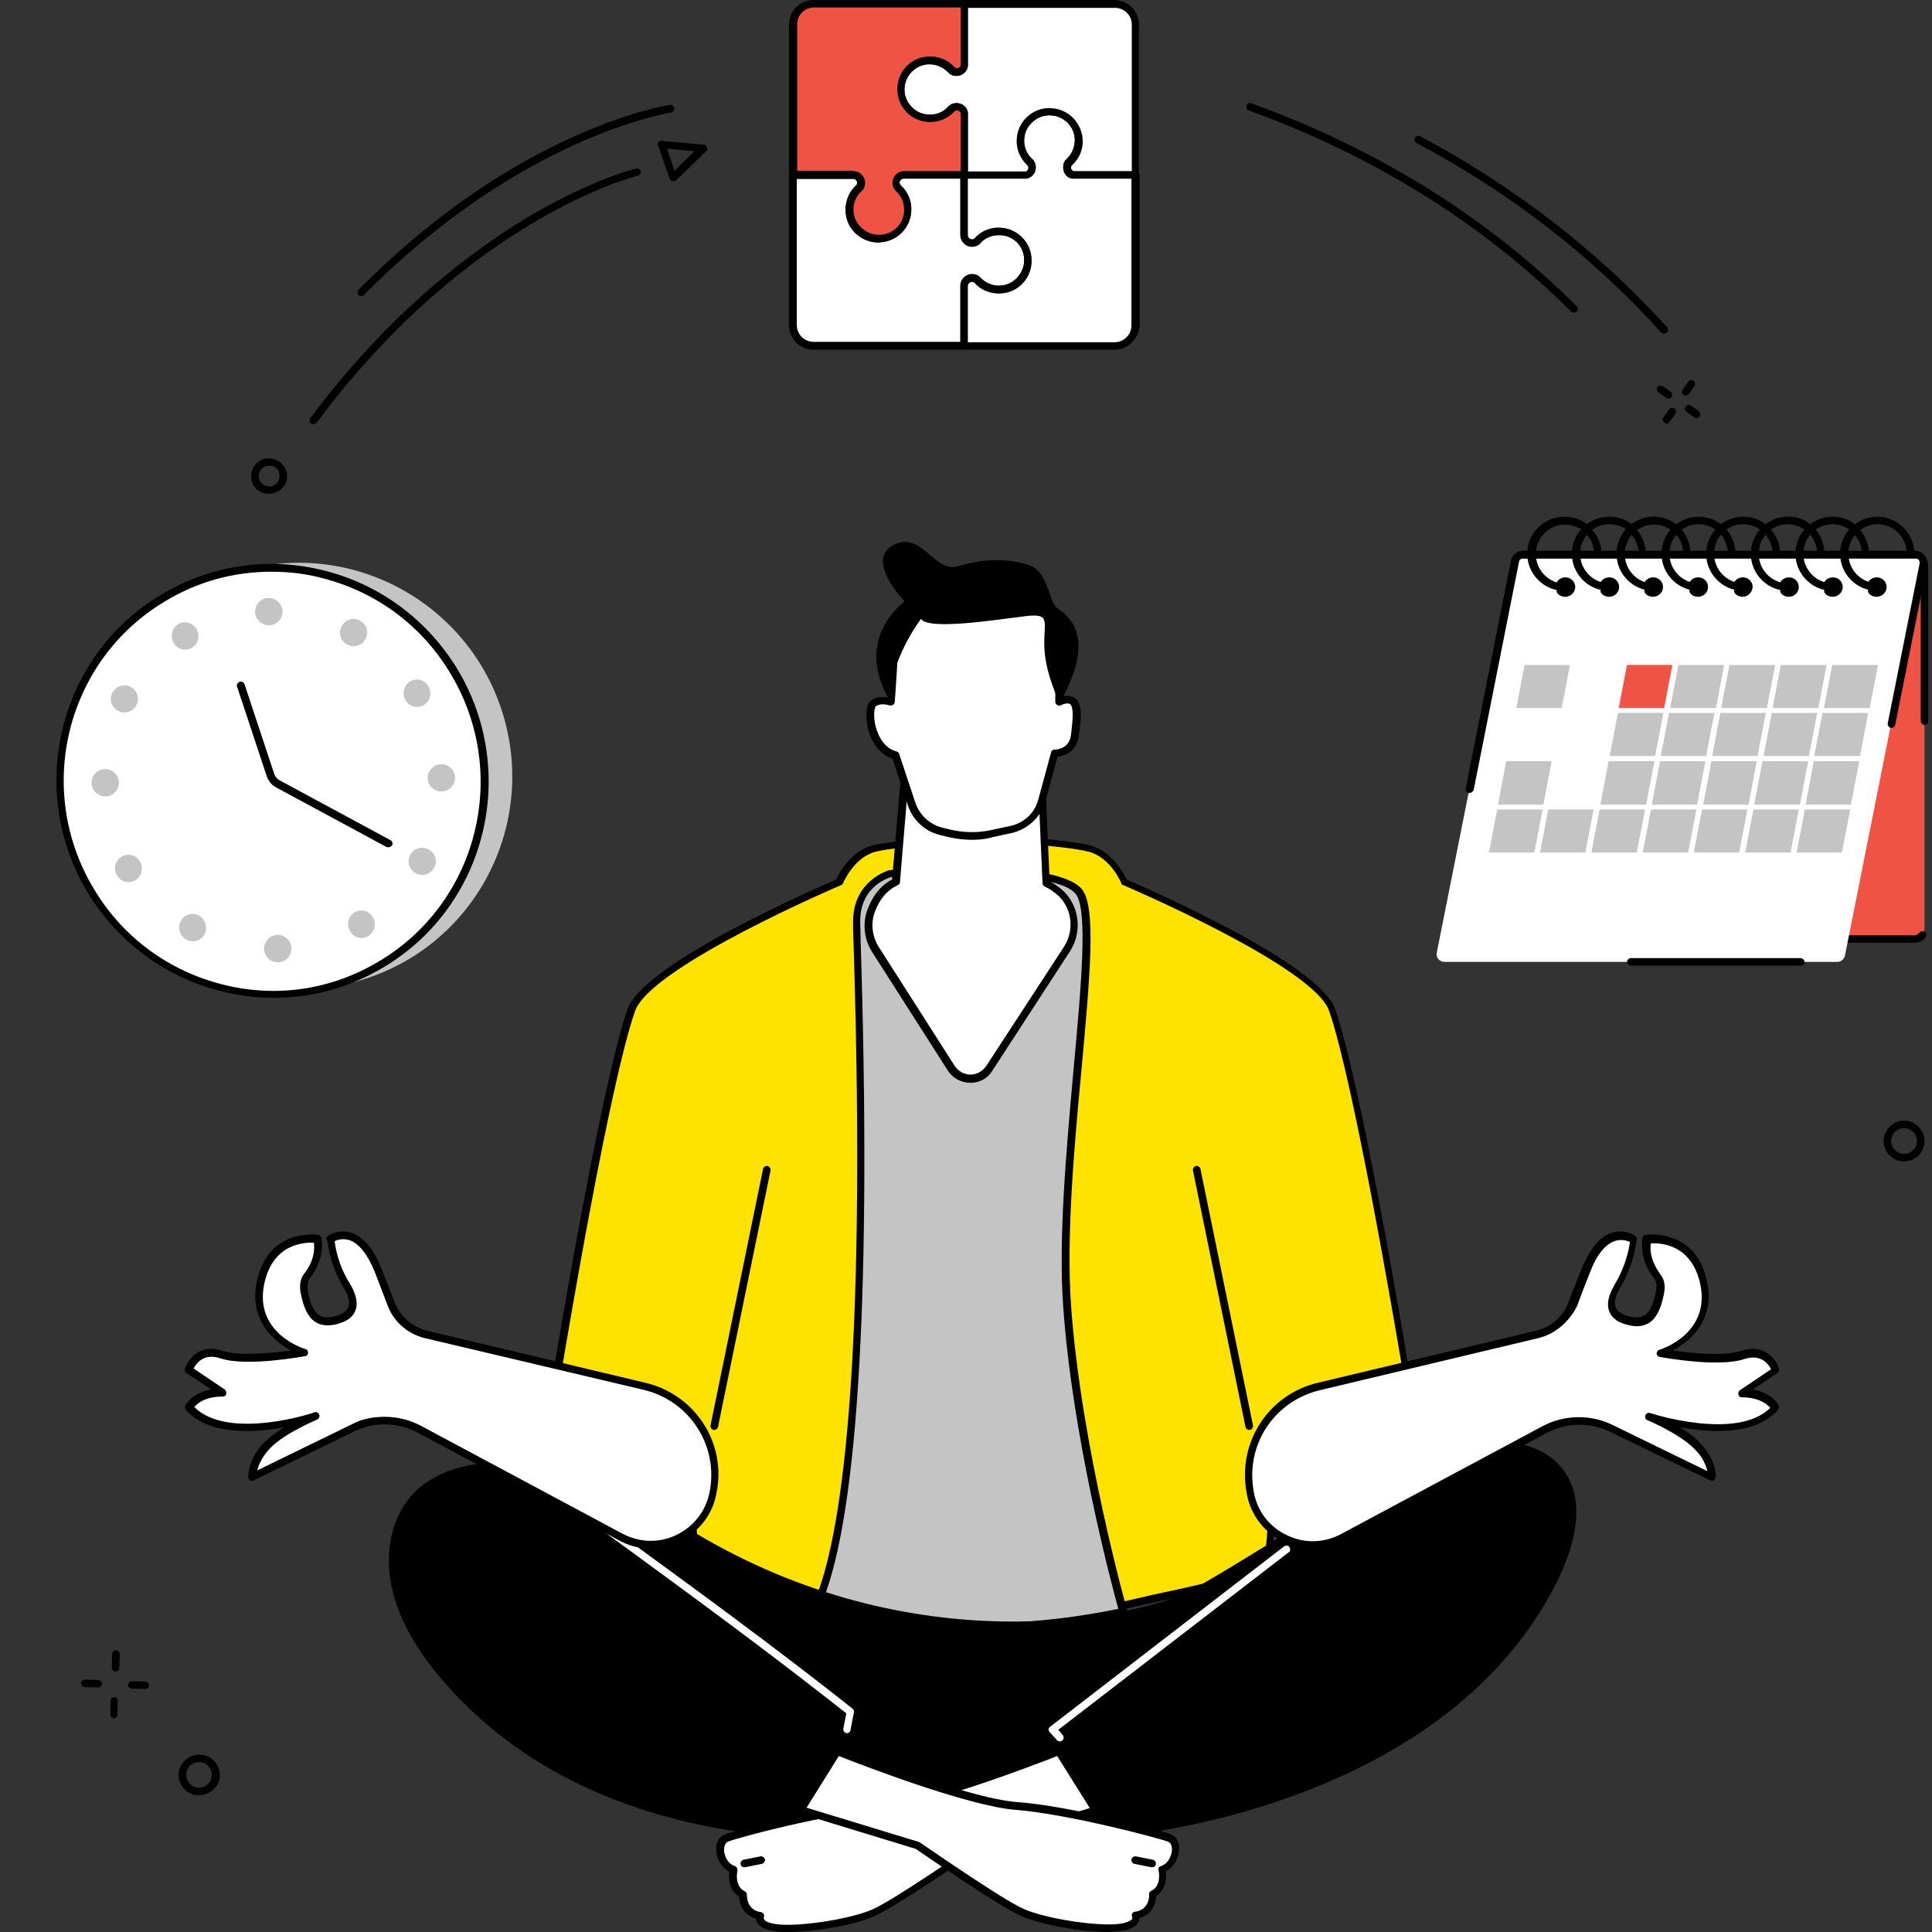 <svg width="125" height="125" viewBox="0 0 125 125" fill="none" xmlns="http://www.w3.org/2000/svg">
<rect x="0" y="0" width="125" height="125" fill="#333333" stroke="none"/>
<g clip-path="url(#clip0)">
<path d="M22.985 63.517C30.316 61.555 34.636 53.997 32.67 46.657C30.704 39.317 23.155 34.932 15.85 36.87C8.544 38.808 4.199 46.39 6.165 53.73C8.131 61.071 15.655 65.455 22.985 63.517Z" fill="#C4C4C4"/>
<path d="M22.403 63.469C29.515 60.852 33.155 52.955 30.534 45.809C27.913 38.663 20 34.98 12.888 37.572C5.777 40.189 2.136 48.086 4.757 55.232C7.379 62.403 15.267 66.085 22.403 63.469Z" fill="white"/>
<path d="M17.718 64.559C16.578 64.559 15.412 64.414 14.272 64.123C10.631 63.203 7.573 60.901 5.631 57.679C1.675 51.017 3.835 42.394 10.437 38.469C13.641 36.555 17.378 35.998 20.995 36.919C24.636 37.839 27.694 40.141 29.636 43.362C33.592 50.024 31.432 58.648 24.83 62.573C22.621 63.905 20.194 64.559 17.718 64.559ZM17.548 36.991C15.146 36.991 12.791 37.621 10.68 38.905C4.296 42.708 2.209 51.042 6.044 57.461C7.888 60.586 10.849 62.791 14.369 63.687C17.84 64.583 21.456 64.05 24.539 62.185C30.922 58.382 33.01 50.048 29.175 43.629C27.33 40.504 24.369 38.3 20.849 37.403C19.781 37.112 18.665 36.991 17.548 36.991Z" fill="black"/>
<path d="M25.122 54.821C25.097 54.821 25.049 54.797 25 54.797L17.864 50.945C17.573 50.8 17.379 50.533 17.257 50.218L15.34 44.428C15.291 44.307 15.364 44.162 15.51 44.114C15.631 44.065 15.777 44.138 15.825 44.283L17.743 50.073C17.816 50.267 17.937 50.412 18.131 50.509L25.267 54.361C25.389 54.433 25.437 54.579 25.364 54.7C25.291 54.773 25.219 54.821 25.122 54.821Z" fill="black"/>
<path d="M12.718 40.698C12.961 41.109 12.84 41.642 12.427 41.909C12.014 42.151 11.48 42.03 11.238 41.594C10.995 41.182 11.116 40.649 11.529 40.383C11.917 40.14 12.476 40.286 12.718 40.698Z" fill="#C4C4C4"/>
<path d="M8.471 44.453C8.908 44.695 9.053 45.228 8.811 45.639C8.592 46.075 8.034 46.221 7.621 45.979C7.184 45.736 7.039 45.203 7.281 44.792C7.524 44.38 8.058 44.21 8.471 44.453Z" fill="#C4C4C4"/>
<path d="M6.796 49.758C7.282 49.758 7.694 50.145 7.694 50.63C7.694 51.114 7.306 51.526 6.82 51.526C6.335 51.526 5.922 51.139 5.922 50.654C5.922 50.17 6.311 49.758 6.796 49.758Z" fill="#C4C4C4"/>
<path d="M7.864 55.426C8.277 55.184 8.811 55.305 9.054 55.741C9.296 56.153 9.175 56.686 8.762 56.952C8.35 57.195 7.816 57.074 7.573 56.637C7.306 56.226 7.452 55.669 7.864 55.426Z" fill="#C4C4C4"/>
<path d="M12.767 60.853C13.228 60.683 13.447 60.174 13.277 59.714C13.107 59.254 12.597 59.012 12.16 59.181C11.699 59.351 11.48 59.859 11.65 60.32C11.82 60.78 12.33 60.998 12.767 60.853Z" fill="#C4C4C4"/>
<path d="M17.087 61.386C17.087 60.901 17.476 60.489 17.961 60.489C18.447 60.489 18.859 60.877 18.859 61.361C18.859 61.846 18.471 62.258 17.985 62.258C17.5 62.282 17.087 61.87 17.087 61.386Z" fill="#C4C4C4"/>
<path d="M22.646 60.247C22.403 59.835 22.524 59.302 22.937 59.036C23.35 58.793 23.884 58.914 24.126 59.35C24.369 59.762 24.248 60.295 23.835 60.562C23.447 60.804 22.888 60.683 22.646 60.247Z" fill="#C4C4C4"/>
<path d="M26.893 56.492C26.456 56.25 26.311 55.717 26.553 55.305C26.772 54.869 27.33 54.724 27.743 54.966C28.18 55.208 28.325 55.741 28.083 56.153C27.84 56.589 27.306 56.734 26.893 56.492Z" fill="#C4C4C4"/>
<path d="M28.568 51.211C28.082 51.211 27.67 50.824 27.67 50.339C27.67 49.855 28.058 49.443 28.544 49.443C29.029 49.443 29.442 49.831 29.442 50.315C29.442 50.8 29.053 51.187 28.568 51.211Z" fill="#C4C4C4"/>
<path d="M27.427 45.615C27.014 45.858 26.48 45.737 26.238 45.3C25.995 44.889 26.116 44.356 26.529 44.089C26.942 43.847 27.476 43.968 27.718 44.404C27.961 44.84 27.84 45.373 27.427 45.615Z" fill="#C4C4C4"/>
<path d="M23.641 41.352C23.422 41.788 22.864 41.933 22.452 41.691C22.015 41.449 21.869 40.916 22.112 40.504C22.33 40.068 22.889 39.922 23.301 40.165C23.738 40.407 23.884 40.94 23.641 41.352Z" fill="#C4C4C4"/>
<path d="M18.277 39.559C18.277 40.044 17.888 40.455 17.403 40.455C16.918 40.455 16.505 40.068 16.505 39.583C16.505 39.099 16.893 38.687 17.379 38.687C17.864 38.687 18.277 39.075 18.277 39.559Z" fill="#C4C4C4"/>
<path d="M66.529 16.763C66.481 15.819 65.728 15.043 64.781 14.971C64.199 14.947 63.641 15.165 63.277 15.552C63.18 15.649 63.058 15.722 62.913 15.722C62.646 15.722 62.403 15.504 62.403 15.213V15.116V11.313H58.568H58.471C58.204 11.313 57.961 11.531 57.961 11.822C57.961 11.943 58.01 12.112 58.131 12.185C58.519 12.572 58.762 13.105 58.714 13.687C58.641 14.632 57.888 15.383 56.917 15.431C55.825 15.479 54.951 14.607 54.951 13.541C54.951 13.008 55.17 12.5 55.558 12.161C55.655 12.064 55.728 11.943 55.728 11.797C55.728 11.507 55.51 11.289 55.218 11.289H55.121H51.286V21.003C51.286 21.73 51.893 22.359 52.621 22.359H62.379V18.556V18.459C62.379 18.168 62.597 17.95 62.888 17.95C63.01 17.95 63.18 17.999 63.252 18.12C63.592 18.508 64.102 18.726 64.636 18.726C65.704 18.726 66.578 17.854 66.529 16.763Z" fill="white"/>
<path d="M62.379 22.626H52.646C51.748 22.626 51.044 21.899 51.044 21.027V11.313C51.044 11.192 51.165 11.071 51.286 11.071H55.121C55.146 11.071 55.146 11.071 55.146 11.071H55.218C55.631 11.071 55.971 11.41 55.971 11.822C55.971 12.04 55.898 12.234 55.752 12.355C55.413 12.67 55.218 13.082 55.218 13.542C55.218 14.002 55.388 14.414 55.728 14.729C56.068 15.044 56.481 15.213 56.942 15.189C57.791 15.165 58.447 14.511 58.495 13.663C58.519 13.178 58.325 12.67 57.961 12.355C57.816 12.209 57.743 12.016 57.743 11.822C57.743 11.41 58.083 11.071 58.495 11.071H58.568C58.592 11.071 58.592 11.071 58.592 11.071H62.427C62.549 11.071 62.67 11.192 62.67 11.313V15.092C62.67 15.116 62.67 15.116 62.67 15.116V15.213C62.67 15.359 62.791 15.48 62.937 15.48C63.01 15.48 63.058 15.456 63.107 15.407C63.544 14.922 64.175 14.68 64.806 14.729C65.898 14.801 66.748 15.674 66.796 16.764C66.82 17.345 66.626 17.902 66.214 18.338C65.801 18.774 65.267 18.992 64.66 18.992C64.078 18.992 63.495 18.75 63.107 18.314C63.058 18.266 62.986 18.241 62.937 18.241C62.791 18.241 62.67 18.363 62.67 18.508V18.605C62.67 18.629 62.67 18.629 62.67 18.629V22.408C62.621 22.529 62.524 22.626 62.379 22.626ZM51.553 11.555V21.027C51.553 21.633 52.039 22.117 52.646 22.117H62.136V18.556C62.136 18.532 62.136 18.532 62.136 18.532V18.484C62.136 18.072 62.476 17.733 62.888 17.733C63.107 17.733 63.301 17.805 63.422 17.951C63.738 18.29 64.175 18.484 64.612 18.484C65.073 18.484 65.486 18.314 65.801 17.975C66.117 17.636 66.286 17.224 66.262 16.764C66.238 15.916 65.582 15.262 64.733 15.213C64.248 15.189 63.738 15.359 63.422 15.746C63.277 15.892 63.083 15.964 62.888 15.964C62.476 15.964 62.136 15.625 62.136 15.213V15.165C62.136 15.141 62.136 15.141 62.136 15.141V11.555H58.592C58.568 11.555 58.568 11.555 58.568 11.555H58.471C58.325 11.555 58.204 11.676 58.204 11.822C58.204 11.894 58.228 11.943 58.277 11.991C58.762 12.427 59.005 13.057 58.956 13.687C58.883 14.777 58.01 15.625 56.942 15.674C56.359 15.698 55.801 15.504 55.364 15.092C54.927 14.68 54.709 14.147 54.709 13.542C54.709 12.96 54.952 12.379 55.388 11.991C55.437 11.943 55.461 11.87 55.461 11.822C55.461 11.676 55.34 11.555 55.194 11.555H55.097C55.073 11.555 55.073 11.555 55.073 11.555H51.553Z" fill="black"/>
<path d="M69.442 11.313C69.223 11.265 69.053 11.071 69.053 10.829C69.053 10.708 69.102 10.538 69.223 10.465C69.612 10.078 69.854 9.545 69.806 8.963C69.733 8.019 68.956 7.268 68.01 7.219C66.918 7.171 66.044 8.043 66.044 9.109C66.044 9.642 66.262 10.15 66.65 10.49C66.748 10.586 66.82 10.708 66.82 10.853C66.82 11.071 66.65 11.289 66.432 11.337H62.403V15.165V15.262C62.403 15.553 62.621 15.771 62.913 15.771C63.034 15.771 63.18 15.722 63.277 15.601C63.665 15.213 64.199 14.971 64.782 15.02C65.728 15.092 66.481 15.867 66.529 16.812C66.578 17.902 65.704 18.774 64.636 18.774C64.102 18.774 63.592 18.556 63.252 18.169C63.155 18.072 63.034 17.999 62.888 17.999C62.621 17.999 62.379 18.217 62.379 18.508V18.605V22.432H72.112C72.84 22.432 73.447 21.827 73.447 21.076V11.313H69.442Z" fill="white"/>
<path d="M72.112 22.626H62.379C62.257 22.626 62.136 22.505 62.136 22.384V18.556C62.136 18.532 62.136 18.532 62.136 18.532V18.484C62.136 18.072 62.476 17.733 62.888 17.733C63.107 17.733 63.301 17.805 63.422 17.951C63.738 18.29 64.175 18.484 64.612 18.484C65.073 18.484 65.486 18.314 65.801 17.975C66.117 17.636 66.287 17.224 66.262 16.764C66.238 15.916 65.583 15.262 64.733 15.213C64.248 15.189 63.738 15.359 63.422 15.746C63.277 15.892 63.083 15.964 62.888 15.964C62.476 15.964 62.136 15.625 62.136 15.213V15.165C62.136 15.141 62.136 15.141 62.136 15.141V11.313C62.136 11.192 62.257 11.071 62.379 11.071H66.384C66.481 11.047 66.553 10.95 66.553 10.829C66.553 10.756 66.529 10.707 66.481 10.659C66.044 10.247 65.801 9.69 65.801 9.109C65.801 8.527 66.019 7.97 66.456 7.558C66.893 7.146 67.451 6.928 68.034 6.977C69.126 7.025 69.976 7.873 70.073 8.963C70.121 9.593 69.879 10.223 69.393 10.659C69.345 10.707 69.32 10.78 69.32 10.829C69.32 10.95 69.393 11.022 69.49 11.071H73.495C73.617 11.071 73.738 11.192 73.738 11.313V21.027C73.689 21.899 72.986 22.626 72.112 22.626ZM62.621 22.142H72.112C72.719 22.142 73.204 21.657 73.204 21.052V11.555H69.418C69.393 11.555 69.393 11.555 69.345 11.555C69.005 11.483 68.787 11.168 68.787 10.829C68.787 10.611 68.859 10.417 69.005 10.296C69.369 9.957 69.563 9.472 69.539 8.988C69.49 8.14 68.811 7.51 67.986 7.461C67.524 7.437 67.087 7.607 66.772 7.922C66.432 8.237 66.262 8.648 66.262 9.109C66.262 9.569 66.456 10.005 66.796 10.296C66.942 10.441 67.015 10.635 67.015 10.829C67.015 11.168 66.796 11.459 66.456 11.555C66.432 11.555 66.432 11.555 66.384 11.555H62.621V15.092C62.621 15.116 62.621 15.116 62.621 15.116V15.213C62.621 15.359 62.743 15.48 62.888 15.48C62.961 15.48 63.01 15.456 63.058 15.407C63.495 14.923 64.126 14.68 64.757 14.729C65.85 14.802 66.699 15.674 66.748 16.764C66.772 17.345 66.578 17.902 66.165 18.338C65.752 18.774 65.219 18.992 64.612 18.992C64.029 18.992 63.447 18.75 63.058 18.314C63.01 18.266 62.937 18.241 62.888 18.241C62.743 18.241 62.621 18.363 62.621 18.508V18.605C62.621 18.629 62.621 18.629 62.621 18.629V22.142Z" fill="black"/>
<path d="M72.112 0.242H62.379V4.239C62.33 4.457 62.136 4.651 61.893 4.651C61.772 4.651 61.602 4.603 61.529 4.482C61.141 4.094 60.607 3.852 60.024 3.9C59.078 3.973 58.325 4.748 58.277 5.693C58.228 6.783 59.102 7.655 60.17 7.655C60.704 7.655 61.214 7.437 61.553 7.049C61.651 6.952 61.772 6.88 61.918 6.88C62.16 6.88 62.355 7.049 62.403 7.292V11.313H66.432C66.651 11.264 66.82 11.071 66.82 10.828C66.82 10.707 66.772 10.538 66.651 10.465C66.262 10.126 66.044 9.617 66.044 9.084C66.044 8.018 66.942 7.146 68.01 7.195C68.956 7.243 69.733 7.994 69.806 8.939C69.83 9.52 69.612 10.078 69.223 10.441C69.126 10.538 69.053 10.659 69.053 10.804C69.053 11.022 69.223 11.24 69.442 11.289H73.471V1.599C73.447 0.848 72.864 0.242 72.112 0.242Z" fill="white"/>
<path d="M73.447 11.555H69.417C69.393 11.555 69.393 11.555 69.344 11.555C69.005 11.483 68.786 11.168 68.786 10.829C68.786 10.611 68.859 10.417 69.005 10.296C69.369 9.956 69.563 9.472 69.539 8.987C69.49 8.14 68.811 7.51 67.985 7.461C67.524 7.437 67.087 7.607 66.772 7.922C66.432 8.236 66.262 8.648 66.262 9.109C66.262 9.569 66.456 10.005 66.796 10.296C66.942 10.441 67.014 10.635 67.014 10.829C67.014 11.168 66.796 11.458 66.456 11.555C66.432 11.555 66.432 11.555 66.383 11.555H62.354C62.233 11.555 62.111 11.434 62.111 11.313V7.34C62.087 7.219 61.99 7.146 61.869 7.146C61.796 7.146 61.748 7.171 61.699 7.219C61.286 7.655 60.728 7.897 60.145 7.897C59.563 7.897 59.005 7.679 58.592 7.243C58.179 6.807 57.985 6.25 58.01 5.669C58.058 4.578 58.908 3.706 60 3.658C60.631 3.61 61.262 3.852 61.699 4.336C61.748 4.385 61.82 4.409 61.869 4.409C61.99 4.409 62.087 4.336 62.111 4.215V0.242C62.111 0.121 62.233 0 62.354 0H72.087C72.985 0 73.689 0.727 73.689 1.599V11.313C73.689 11.458 73.592 11.555 73.447 11.555ZM69.466 11.071H73.228V1.599C73.228 0.993 72.743 0.509 72.136 0.509H62.621V4.264C62.621 4.288 62.621 4.288 62.621 4.312C62.548 4.675 62.233 4.918 61.893 4.918C61.675 4.918 61.48 4.845 61.359 4.7C61.019 4.336 60.534 4.142 60.048 4.167C59.223 4.215 58.568 4.893 58.519 5.717C58.495 6.177 58.665 6.613 58.98 6.928C59.296 7.267 59.709 7.437 60.17 7.437C60.631 7.437 61.068 7.243 61.359 6.904C61.505 6.759 61.699 6.686 61.893 6.686C62.257 6.686 62.573 6.953 62.621 7.292C62.621 7.316 62.621 7.316 62.621 7.34V11.095H66.359C66.456 11.071 66.529 10.974 66.529 10.853C66.529 10.78 66.505 10.732 66.456 10.683C66.019 10.271 65.777 9.714 65.777 9.133C65.777 8.551 65.995 7.994 66.432 7.582C66.869 7.171 67.427 6.953 68.01 7.001C69.102 7.049 69.951 7.897 70.048 8.987C70.097 9.617 69.854 10.247 69.369 10.683C69.32 10.732 69.296 10.804 69.296 10.853C69.296 10.95 69.369 11.046 69.466 11.071Z" fill="black"/>
<path d="M60 3.9C60.583 3.876 61.141 4.094 61.505 4.482C61.602 4.578 61.723 4.651 61.869 4.651C62.112 4.651 62.306 4.482 62.354 4.239V0.242H52.621C51.893 0.242 51.286 0.848 51.286 1.599V11.313H55.121H55.218C55.51 11.313 55.728 11.531 55.728 11.822C55.728 11.943 55.68 12.112 55.558 12.185C55.17 12.524 54.951 13.033 54.951 13.566C54.951 14.632 55.849 15.504 56.917 15.455C57.864 15.407 58.641 14.656 58.714 13.711C58.738 13.13 58.519 12.573 58.131 12.209C58.034 12.112 57.961 11.991 57.961 11.846C57.961 11.555 58.18 11.337 58.471 11.337H58.568H62.379V7.316C62.33 7.098 62.136 6.904 61.893 6.904C61.772 6.904 61.602 6.952 61.529 7.074C61.189 7.461 60.704 7.679 60.146 7.679C59.078 7.679 58.204 6.783 58.252 5.717C58.301 4.748 59.053 3.973 60 3.9Z" fill="#EF5344"/>
<path d="M56.845 15.698C56.286 15.698 55.777 15.48 55.364 15.116C54.927 14.704 54.709 14.171 54.709 13.566C54.709 12.985 54.952 12.403 55.388 12.015C55.437 11.967 55.461 11.894 55.461 11.846C55.461 11.701 55.34 11.579 55.194 11.579H55.097C55.073 11.579 55.073 11.579 55.073 11.579H51.286C51.165 11.579 51.044 11.458 51.044 11.337V1.599C51.044 0.703 51.772 0 52.646 0H62.379C62.5 0 62.621 0.121 62.621 0.242V4.239C62.621 4.264 62.621 4.264 62.621 4.288C62.549 4.651 62.233 4.893 61.893 4.893C61.675 4.893 61.481 4.821 61.359 4.675C61.019 4.312 60.534 4.118 60.049 4.142C59.223 4.191 58.568 4.869 58.519 5.693C58.495 6.153 58.665 6.589 58.981 6.904C59.296 7.243 59.709 7.413 60.17 7.413C60.631 7.413 61.068 7.219 61.359 6.88C61.505 6.734 61.699 6.662 61.893 6.662C62.257 6.662 62.573 6.928 62.621 7.267C62.621 7.292 62.621 7.292 62.621 7.316V11.313C62.621 11.434 62.5 11.555 62.379 11.555H58.592C58.568 11.555 58.568 11.555 58.568 11.555H58.471C58.325 11.555 58.204 11.676 58.204 11.822C58.204 11.894 58.228 11.943 58.277 11.991C58.762 12.427 59.005 13.057 58.956 13.687C58.883 14.777 58.01 15.625 56.942 15.673C56.893 15.698 56.869 15.698 56.845 15.698ZM55.146 11.071H55.218C55.631 11.071 55.971 11.41 55.971 11.822C55.971 12.04 55.898 12.233 55.752 12.355C55.413 12.67 55.218 13.081 55.218 13.542C55.218 14.002 55.388 14.414 55.728 14.729C56.068 15.044 56.481 15.213 56.942 15.189C57.767 15.165 58.447 14.511 58.495 13.663C58.519 13.178 58.325 12.67 57.961 12.355C57.816 12.209 57.743 12.015 57.743 11.822C57.743 11.41 58.083 11.071 58.495 11.071H58.568C58.592 11.071 58.592 11.071 58.592 11.071H62.16V7.34C62.136 7.219 62.039 7.146 61.917 7.146C61.845 7.146 61.796 7.171 61.748 7.219C61.335 7.655 60.777 7.897 60.194 7.897C59.612 7.897 59.053 7.679 58.641 7.243C58.228 6.807 58.034 6.25 58.058 5.669C58.107 4.578 58.956 3.706 60.049 3.658C60.68 3.61 61.311 3.852 61.748 4.336C61.796 4.385 61.869 4.409 61.917 4.409C62.039 4.409 62.136 4.336 62.16 4.215V0.484H52.67C52.063 0.484 51.578 0.969 51.578 1.575V11.046H55.146C55.121 11.071 55.146 11.071 55.146 11.071Z" fill="black"/>
<path d="M90.947 88.566C90.947 88.566 87.961 70.422 86.189 65.359C85.145 62.331 72.718 57.074 72.718 57.074C72.718 57.074 72.014 55.33 70.461 54.918C68.932 54.506 63.883 54.215 63.883 54.215C63.883 54.215 58.01 54.506 56.505 54.918C54.976 55.33 54.248 57.074 54.248 57.074C54.248 57.074 41.845 62.331 40.777 65.359C39.053 70.397 36.068 88.566 36.068 88.566L44.976 93.508C44.976 93.508 44.248 100.824 45.461 101.575C46.432 102.18 48.422 102.616 52.913 103.634C52.961 103.658 72.573 103.925 72.621 103.852C74.345 103.416 80.412 102.253 81.553 101.551C82.743 100.8 82.039 93.484 82.039 93.484L90.947 88.566Z" fill="#FFE300"/>
<path d="M71.966 104.142C70.922 104.142 68.519 104.118 62.767 104.046C58.277 103.997 52.937 103.924 52.864 103.9L51.748 103.634C47.961 102.762 46.238 102.374 45.34 101.793C44.126 101.017 44.587 95.204 44.733 93.653L35.971 88.784C35.874 88.735 35.825 88.638 35.849 88.517C35.874 88.348 38.859 70.276 40.607 65.286C41.65 62.306 52.888 57.437 54.102 56.904C54.272 56.517 55.048 55.063 56.456 54.7C58.01 54.288 63.641 53.997 63.883 53.997C63.908 53.997 63.908 53.997 63.908 53.997C64.126 54.021 69.005 54.288 70.534 54.7C71.966 55.087 72.718 56.541 72.888 56.904C74.102 57.437 85.34 62.306 86.383 65.286C88.131 70.276 91.116 88.348 91.141 88.517C91.165 88.614 91.116 88.711 91.019 88.784L82.257 93.653C82.403 95.204 82.864 101.042 81.65 101.793C80.752 102.35 77.16 103.149 74.539 103.706C73.762 103.876 73.058 104.021 72.645 104.142C72.621 104.118 72.427 104.142 71.966 104.142ZM52.961 103.391C53.592 103.416 71.82 103.658 72.621 103.634C73.058 103.537 73.713 103.391 74.514 103.198C76.82 102.713 80.655 101.865 81.456 101.357C82.184 100.872 82.112 96.487 81.82 93.508C81.796 93.411 81.845 93.314 81.942 93.266L90.704 88.396C90.388 86.555 87.621 70.107 85.995 65.407C85 62.524 72.791 57.316 72.67 57.267C72.597 57.243 72.549 57.195 72.549 57.146C72.549 57.122 71.869 55.499 70.461 55.111C69.005 54.724 64.248 54.433 63.956 54.433C63.641 54.457 58.083 54.724 56.626 55.111C55.218 55.499 54.563 57.122 54.539 57.146C54.514 57.219 54.466 57.267 54.417 57.267C54.296 57.316 42.112 62.524 41.092 65.407C39.442 70.107 36.699 86.555 36.383 88.396L45.146 93.266C45.218 93.314 45.267 93.411 45.267 93.508C44.976 96.487 44.879 100.896 45.631 101.357C46.48 101.89 48.277 102.301 51.893 103.149L52.961 103.391Z" fill="black"/>
<path d="M46.214 92.514C46.19 92.514 46.19 92.514 46.165 92.514C46.044 92.49 45.947 92.345 45.971 92.224L49.369 75.63C49.393 75.508 49.539 75.412 49.66 75.436C49.782 75.46 49.879 75.605 49.855 75.727L46.456 92.32C46.432 92.417 46.335 92.514 46.214 92.514Z" fill="black"/>
<path d="M80.825 92.514C80.704 92.514 80.607 92.442 80.582 92.32L77.184 75.727C77.16 75.605 77.257 75.46 77.379 75.436C77.5 75.412 77.646 75.508 77.67 75.63L81.068 92.224C81.092 92.345 80.995 92.49 80.874 92.514C80.85 92.514 80.85 92.514 80.825 92.514Z" fill="black"/>
<path d="M57.573 56.541C57.573 56.541 55.364 57.122 55.413 59.714C55.461 62.33 56.844 94.428 52.937 103.658C52.937 103.658 60.485 106.856 72.645 104.288C72.645 104.288 69.66 93.774 69.005 84.472C68.349 75.17 71.432 59.666 69.781 57.679C68.107 55.669 57.573 56.541 57.573 56.541Z" fill="#C4C4C4"/>
<path d="M63.471 105.523C56.821 105.523 52.889 103.9 52.84 103.876C52.719 103.827 52.67 103.682 52.719 103.537C54.345 99.685 56.117 89.147 55.219 60.828C55.194 60.295 55.194 59.908 55.194 59.714C55.146 56.952 57.524 56.298 57.549 56.298C57.573 56.298 57.573 56.298 57.597 56.298C58.034 56.274 68.277 55.45 70 57.534C70.947 58.672 70.51 63.299 69.976 69.162C69.49 74.273 68.981 80.063 69.296 84.472C69.952 93.629 72.913 104.142 72.937 104.239C72.961 104.312 72.961 104.36 72.913 104.433C72.888 104.506 72.816 104.53 72.743 104.554C69.223 105.257 66.141 105.523 63.471 105.523ZM53.252 103.512C54.587 103.997 61.699 106.274 72.355 104.094C71.893 102.422 69.369 92.902 68.787 84.496C68.471 80.063 69.005 74.249 69.466 69.113C69.952 63.808 70.413 58.818 69.588 57.825C68.301 56.274 60.534 56.541 57.621 56.759C57.403 56.831 55.607 57.413 55.655 59.69C55.655 59.884 55.68 60.271 55.68 60.804C56.384 82.994 55.558 97.747 53.252 103.512Z" fill="black"/>
<path d="M58.641 49.225L57.961 57.073C57.184 57.461 56.651 58.115 56.335 59.036C56.068 59.859 56.189 60.756 56.651 61.482L61.553 69.162C62.136 70.058 63.422 70.058 64.005 69.186L69.029 61.482C69.757 60.344 69.636 58.866 68.689 57.897C68.422 57.631 68.107 57.388 67.694 57.219L67.354 49.249H58.641V49.225Z" fill="white"/>
<path d="M62.791 70.058C62.209 70.058 61.651 69.767 61.335 69.283L56.432 61.604C55.922 60.804 55.801 59.835 56.092 58.939C56.432 57.994 56.966 57.291 57.718 56.904L58.374 49.2C58.398 49.079 58.495 48.982 58.617 48.982H67.33C67.451 48.982 67.573 49.079 67.573 49.2L67.913 57.025C68.252 57.195 68.544 57.413 68.835 57.679C69.854 58.697 70.024 60.32 69.223 61.555L64.199 69.283C63.908 69.767 63.374 70.058 62.791 70.058ZM58.859 49.467L58.228 57.074C58.228 57.146 58.155 57.243 58.083 57.267C57.379 57.606 56.893 58.188 56.578 59.06C56.335 59.787 56.432 60.61 56.869 61.289L61.772 68.968C61.99 69.307 62.379 69.525 62.791 69.525C63.204 69.525 63.568 69.307 63.811 68.968L68.835 61.264C69.515 60.223 69.369 58.842 68.519 57.994C68.228 57.728 67.937 57.51 67.597 57.364C67.524 57.34 67.451 57.243 67.451 57.146L67.112 49.394H58.884V49.467H58.859Z" fill="black"/>
<path d="M68.568 45.422V41.158C68.568 41.158 68.131 38.154 64.757 38.154C61.359 38.154 57.985 40.383 57.985 40.383C58.01 40.964 57.694 45.398 57.694 45.398C57.694 45.398 57.063 45.107 56.578 45.446C56.092 45.785 56.359 48.45 57.985 48.813L59.029 51.962C59.296 52.834 60.024 53.489 60.898 53.707L61.383 53.828C62.306 54.07 63.277 54.094 64.199 53.876L65.437 53.61C66.408 53.392 67.184 52.665 67.451 51.696L68.301 48.668C68.301 48.668 69.49 48.692 69.612 47.481C69.733 46.391 70 44.84 68.568 45.422Z" fill="white"/>
<path d="M62.889 54.336C62.355 54.336 61.821 54.264 61.287 54.142L60.801 54.021C59.83 53.779 59.054 53.052 58.738 52.108L57.743 49.079C56.942 48.837 56.335 48.038 56.117 46.948C55.995 46.318 56.02 45.543 56.384 45.3C56.748 45.058 57.136 45.082 57.427 45.131C57.5 44.113 57.719 40.94 57.694 40.431C57.694 40.358 57.719 40.262 57.816 40.213C57.961 40.116 61.311 37.936 64.733 37.936C68.301 37.936 68.787 41.109 68.787 41.158C68.787 41.182 68.787 41.182 68.787 41.182V45.058C69.126 44.986 69.369 45.034 69.563 45.179C70.049 45.567 69.952 46.463 69.83 47.359L69.806 47.578C69.685 48.571 68.932 48.91 68.422 48.958L67.646 51.817C67.355 52.858 66.505 53.658 65.437 53.9L64.199 54.167C63.811 54.288 63.35 54.336 62.889 54.336ZM57.112 45.567C56.99 45.567 56.821 45.591 56.675 45.688C56.602 45.736 56.481 46.172 56.626 46.875C56.699 47.214 57.015 48.377 58.01 48.619C58.083 48.643 58.156 48.692 58.18 48.789L59.224 51.938C59.49 52.713 60.121 53.319 60.922 53.537L61.408 53.658C62.306 53.876 63.228 53.9 64.126 53.706L65.364 53.44C66.262 53.246 66.966 52.592 67.185 51.696L68.01 48.668C68.034 48.547 68.131 48.498 68.228 48.498C68.35 48.498 69.175 48.474 69.296 47.529L69.321 47.311C69.393 46.681 69.49 45.785 69.248 45.567C69.102 45.446 68.811 45.543 68.617 45.639C68.544 45.664 68.447 45.664 68.398 45.615C68.325 45.567 68.277 45.494 68.277 45.422V41.182C68.253 40.94 67.743 38.42 64.709 38.42C61.772 38.42 58.762 40.165 58.18 40.528C58.156 41.473 57.913 45.276 57.889 45.422C57.889 45.494 57.84 45.567 57.767 45.615C57.694 45.639 57.597 45.664 57.549 45.639C57.549 45.639 57.355 45.567 57.112 45.567Z" fill="black"/>
<path d="M59.587 40.044C59.587 40.044 57.379 42.951 57.67 45.446C57.67 45.446 55 41.885 58.519 38.905C58.519 38.905 55.947 36.24 57.791 35.271C59.636 34.278 60.413 37.112 62.015 36.628C63.617 36.143 65.097 36.119 66.481 36.531C67.864 36.919 67.816 38.881 68.374 39.317C68.932 39.753 71.117 40.964 68.568 45.47C68.568 45.47 67.67 43.726 67.573 41.982C67.476 40.262 68.107 39.632 66.286 39.874C64.466 40.092 60.073 40.795 59.587 40.044Z" fill="black"/>
<path d="M30.801 110.95C21.65 102.495 26.383 97.069 26.383 97.069C26.383 97.069 30.461 90.431 44.854 99.104C59.223 107.752 73.131 104.554 76.286 103.246C79.442 101.962 90.412 93.774 96.626 93.314C100.073 93.047 104.199 95.639 100.582 102.64C93.082 117.103 72.791 118.75 72.791 118.75C72.791 118.75 62.937 120.591 52.815 118.823C52.767 118.847 39.976 119.38 30.801 110.95Z" fill="black"/>
<path d="M68.568 112.669C68.495 112.669 68.447 112.645 68.398 112.597L67.913 112.064C67.864 112.015 67.84 111.942 67.84 111.894C67.84 111.846 67.864 111.773 67.937 111.724L83.083 100.048C83.204 99.975 83.35 99.975 83.422 100.097C83.495 100.218 83.495 100.363 83.374 100.436L68.471 111.918L68.762 112.257C68.835 112.354 68.835 112.524 68.738 112.597C68.689 112.645 68.641 112.669 68.568 112.669Z" fill="white"/>
<path d="M54.806 112.136C54.782 112.136 54.782 112.136 54.757 112.136C54.636 112.112 54.539 111.967 54.563 111.846L54.757 110.853C54.078 110.32 50.534 107.51 44.903 103.367C38.665 98.764 37.306 97.844 37.282 97.844C37.16 97.771 37.136 97.626 37.209 97.505C37.282 97.383 37.427 97.359 37.548 97.432C37.573 97.456 38.932 98.377 45.194 102.979C51.456 107.582 55.146 110.538 55.17 110.562C55.243 110.634 55.267 110.707 55.243 110.804L55.024 111.943C55.024 112.04 54.927 112.136 54.806 112.136Z" fill="white"/>
<path d="M68.495 113.299C68.495 113.299 60.243 116.57 56.893 116.836C53.568 117.078 47.67 118.629 47.015 118.895C46.335 119.186 46.529 120.591 47.5 120.906C47.5 120.906 47.233 122.093 48.107 122.505C48.107 122.505 48.034 123.74 49.248 123.91C49.248 123.91 48.859 124.564 50.437 124.709C52.015 124.855 55.121 124.346 56.553 123.716C58.01 123.086 63.374 119.38 63.374 119.38L70.922 117.078L68.495 113.299Z" fill="white"/>
<path d="M50.995 125C50.777 125 50.558 125 50.364 124.976C49.612 124.903 49.175 124.71 48.981 124.395C48.932 124.298 48.908 124.225 48.908 124.128C48.083 123.91 47.84 123.183 47.816 122.699C47.136 122.287 47.136 121.463 47.185 121.1C46.626 120.809 46.359 120.204 46.335 119.695C46.311 119.211 46.529 118.847 46.869 118.702C47.5 118.435 53.398 116.861 56.821 116.619C60.097 116.376 68.277 113.13 68.35 113.106C68.471 113.057 68.568 113.106 68.641 113.203L71.044 116.982C71.092 117.055 71.092 117.127 71.068 117.2C71.044 117.273 70.995 117.321 70.898 117.345L63.374 119.647C62.889 119.986 57.961 123.377 56.553 123.983C55.316 124.54 52.694 125 50.995 125ZM68.398 113.615C67.112 114.123 60 116.861 56.893 117.103C53.568 117.345 47.694 118.896 47.087 119.162C46.869 119.259 46.845 119.598 46.845 119.695C46.869 120.083 47.063 120.567 47.549 120.737C47.67 120.785 47.719 120.906 47.719 121.027C47.694 121.052 47.5 122.045 48.18 122.36C48.277 122.408 48.325 122.481 48.325 122.578C48.325 122.675 48.301 123.595 49.248 123.716C49.321 123.741 49.393 123.789 49.418 123.838C49.442 123.91 49.442 124.007 49.418 124.056C49.418 124.056 49.393 124.104 49.442 124.177C49.466 124.249 49.636 124.443 50.437 124.516C51.942 124.637 55.024 124.152 56.432 123.547C57.84 122.941 63.156 119.259 63.204 119.211C63.228 119.186 63.253 119.186 63.277 119.186L70.51 116.982L68.398 113.615Z" fill="black"/>
<path d="M48.155 120.809C48.034 120.809 47.937 120.736 47.913 120.615C47.888 120.494 47.986 120.349 48.107 120.324L49.199 120.106C49.321 120.082 49.466 120.179 49.49 120.3C49.515 120.421 49.417 120.567 49.296 120.591L48.204 120.809C48.18 120.809 48.155 120.809 48.155 120.809Z" fill="black"/>
<path d="M54.199 113.299C54.199 113.299 62.451 116.57 65.801 116.836C69.126 117.078 75.024 118.629 75.68 118.895C76.359 119.186 76.165 120.591 75.194 120.906C75.194 120.906 75.461 122.093 74.587 122.505C74.587 122.505 74.66 123.74 73.447 123.91C73.447 123.91 73.835 124.564 72.257 124.709C70.68 124.855 67.573 124.346 66.141 123.716C64.684 123.086 59.32 119.38 59.32 119.38L51.772 117.078L54.199 113.299Z" fill="white"/>
<path d="M71.675 125C69.976 125 67.379 124.54 66.068 123.958C64.66 123.353 59.709 119.937 59.248 119.622L51.723 117.321C51.651 117.297 51.602 117.248 51.553 117.176C51.529 117.103 51.529 117.03 51.578 116.957L53.981 113.178C54.053 113.082 54.151 113.033 54.272 113.082C54.345 113.106 62.549 116.352 65.801 116.594C69.223 116.836 75.121 118.411 75.753 118.677C76.117 118.823 76.311 119.21 76.287 119.671C76.262 120.155 75.995 120.785 75.437 121.076C75.461 121.463 75.461 122.263 74.806 122.675C74.782 123.159 74.539 123.886 73.714 124.104C73.714 124.177 73.689 124.273 73.641 124.37C73.471 124.709 73.01 124.903 72.257 124.952C72.136 124.976 71.918 125 71.675 125ZM52.185 116.957L59.418 119.162C59.442 119.162 59.466 119.186 59.49 119.186C59.539 119.21 64.855 122.917 66.262 123.522C67.67 124.128 70.753 124.613 72.257 124.491C73.034 124.419 73.204 124.201 73.253 124.152C73.277 124.104 73.253 124.055 73.253 124.031C73.228 123.958 73.204 123.862 73.253 123.813C73.277 123.74 73.374 123.692 73.422 123.692C74.393 123.571 74.369 122.602 74.345 122.553C74.345 122.457 74.393 122.36 74.49 122.335C75.17 122.02 74.976 121.027 74.952 121.003C74.927 120.882 74.976 120.761 75.121 120.737C75.583 120.567 75.801 120.083 75.825 119.695C75.825 119.598 75.825 119.259 75.583 119.162C74.976 118.92 69.078 117.369 65.777 117.103C62.67 116.885 55.558 114.123 54.272 113.614L52.185 116.957Z" fill="black"/>
<path d="M74.539 120.809C74.515 120.809 74.515 120.809 74.49 120.809L73.398 120.591C73.277 120.567 73.18 120.445 73.204 120.3C73.228 120.179 73.374 120.082 73.495 120.106L74.587 120.324C74.709 120.349 74.806 120.47 74.782 120.615C74.757 120.76 74.66 120.809 74.539 120.809Z" fill="black"/>
<path d="M27.597 86.337L41.723 89.704C44.855 90.431 46.796 93.532 46.141 96.681C45.558 99.37 42.573 100.775 40.146 99.467L27.112 92.49C25.777 91.763 24.151 91.739 22.767 92.418L16.262 95.591C16.262 95.591 16.189 94.598 17.209 93.532C18.253 92.49 20.34 91.618 20.34 91.618C20.34 91.618 14.369 93.605 12.185 91.061C12.185 91.061 12.67 90.116 14.345 90.116L12.185 88.663C12.185 88.663 12.67 87.137 14.32 87.669C15.971 88.203 19.685 87.5 19.685 87.5C19.685 87.5 16.165 86.434 16.845 83.043C17.524 79.651 20.534 80.136 20.534 80.136L20.558 80.426C20.607 81.201 20.34 81.928 19.855 82.534C19.685 82.752 19.587 83.091 19.709 83.624C20 85.126 20.583 85.659 21.699 85.392C23.228 85.029 22.937 83.963 22.452 83.164C21.918 82.267 21.553 81.323 21.432 80.305L21.408 80.16C21.408 80.16 23.204 78.876 24.515 82.195C24.879 83.139 25.146 83.818 25.34 84.351C25.728 85.368 26.553 86.095 27.597 86.337Z" fill="white"/>
<path d="M42.112 100.194C41.408 100.194 40.704 100.024 40.049 99.661L27.015 92.684C25.728 92.006 24.199 91.982 22.913 92.612L16.408 95.785C16.335 95.809 16.238 95.809 16.189 95.785C16.117 95.761 16.068 95.664 16.068 95.591C16.068 95.543 15.995 94.453 17.087 93.338C17.451 92.975 17.913 92.636 18.374 92.345C16.384 92.709 13.471 92.878 12.015 91.207C11.942 91.134 11.942 91.037 11.99 90.916C12.015 90.892 12.427 90.117 13.665 89.898L12.063 88.833C11.966 88.76 11.942 88.663 11.966 88.542C11.99 88.518 12.209 87.815 12.888 87.452C13.325 87.234 13.835 87.21 14.418 87.403C15.51 87.767 17.646 87.525 18.835 87.379C17.791 86.822 16.117 85.49 16.602 82.994C17.306 79.409 20.534 79.894 20.583 79.894C20.704 79.918 20.777 80.015 20.801 80.112L20.825 80.402C20.874 81.178 20.607 82.001 20.049 82.704C19.903 82.897 19.879 83.188 19.927 83.6C20.097 84.4 20.316 84.884 20.655 85.102C20.874 85.247 21.214 85.272 21.626 85.175C22.112 85.053 22.403 84.86 22.524 84.593C22.694 84.206 22.451 83.673 22.233 83.309C21.675 82.389 21.335 81.396 21.189 80.33L21.117 80.184C21.092 80.088 21.141 80.015 21.214 79.966C21.238 79.942 21.869 79.506 22.694 79.748C23.495 79.991 24.175 80.79 24.684 82.098C25.024 82.946 25.291 83.648 25.534 84.254C25.874 85.175 26.675 85.853 27.621 86.095L41.748 89.463C45.024 90.238 47.063 93.435 46.335 96.706C46.068 98.062 45.146 99.177 43.908 99.782C43.374 100.049 42.743 100.194 42.112 100.194ZM24.879 91.667C25.704 91.667 26.505 91.861 27.233 92.248L40.267 99.225C41.359 99.806 42.621 99.855 43.738 99.322C44.855 98.789 45.631 97.82 45.898 96.609C46.529 93.581 44.66 90.65 41.651 89.923L27.5 86.58C26.384 86.313 25.461 85.514 25.073 84.448C24.855 83.867 24.563 83.116 24.248 82.292C23.787 81.153 23.204 80.427 22.597 80.233C22.184 80.112 21.82 80.209 21.651 80.305C21.772 81.275 22.112 82.219 22.646 83.067C23.058 83.745 23.18 84.351 22.985 84.811C22.816 85.247 22.403 85.514 21.748 85.683C21.189 85.805 20.753 85.756 20.413 85.538C19.951 85.247 19.66 84.666 19.466 83.721C19.345 83.188 19.442 82.728 19.66 82.437C20 82.001 20.388 81.347 20.316 80.475V80.402C19.684 80.378 17.621 80.451 17.087 83.116C16.456 86.241 19.636 87.258 19.757 87.282C19.879 87.306 19.927 87.403 19.927 87.525C19.927 87.646 19.855 87.743 19.733 87.743C19.587 87.767 15.947 88.445 14.272 87.888C13.835 87.743 13.447 87.743 13.131 87.912C12.791 88.082 12.621 88.372 12.524 88.542L14.539 89.898C14.612 89.971 14.66 90.068 14.636 90.189C14.612 90.31 14.515 90.359 14.418 90.359H14.393C13.277 90.359 12.767 90.795 12.573 91.037C14.757 93.217 20.291 91.425 20.34 91.376C20.461 91.328 20.607 91.4 20.655 91.522C20.704 91.643 20.631 91.788 20.534 91.837C20.51 91.861 18.471 92.684 17.5 93.678C16.942 94.259 16.723 94.792 16.651 95.131L22.767 92.151C23.374 91.812 24.126 91.667 24.879 91.667Z" fill="black"/>
<path d="M99.442 86.337L85.316 89.704C82.184 90.431 80.243 93.532 80.898 96.681C81.481 99.37 84.466 100.775 86.893 99.467L99.927 92.49C101.262 91.763 102.888 91.739 104.272 92.418L110.777 95.591C110.777 95.591 110.849 94.598 109.83 93.532C108.786 92.49 106.699 91.618 106.699 91.618C106.699 91.618 112.67 93.605 114.854 91.061C114.854 91.061 114.369 90.116 112.694 90.116L114.854 88.663C114.854 88.663 114.369 87.137 112.718 87.669C111.068 88.203 107.354 87.5 107.354 87.5C107.354 87.5 110.874 86.434 110.194 83.043C109.515 79.651 106.505 80.136 106.505 80.136L106.481 80.426C106.432 81.201 106.699 81.928 107.184 82.534C107.354 82.752 107.451 83.091 107.33 83.624C107.039 85.126 106.456 85.659 105.34 85.392C103.811 85.029 104.102 83.963 104.587 83.164C105.121 82.267 105.485 81.298 105.607 80.305L105.631 80.16C105.631 80.16 103.835 78.876 102.524 82.195C102.16 83.139 101.893 83.818 101.699 84.351C101.335 85.368 100.485 86.095 99.442 86.337Z" fill="white"/>
<path d="M84.951 100.194C84.32 100.194 83.689 100.073 83.107 99.782C81.845 99.201 80.947 98.087 80.68 96.706C80 93.411 82.014 90.238 85.267 89.463L99.393 86.095C100.34 85.877 101.141 85.175 101.48 84.254C101.699 83.648 101.99 82.922 102.33 82.098C102.864 80.766 103.519 79.991 104.32 79.748C105.146 79.506 105.777 79.942 105.801 79.966C105.874 80.015 105.922 80.112 105.898 80.184L105.874 80.33C105.728 81.371 105.388 82.365 104.83 83.309C104.612 83.697 104.369 84.206 104.539 84.593C104.66 84.86 104.951 85.053 105.437 85.175C105.849 85.272 106.165 85.247 106.408 85.102C106.747 84.884 106.966 84.4 107.136 83.6C107.209 83.213 107.184 82.897 107.014 82.704C106.456 82.001 106.189 81.202 106.238 80.402L106.262 80.112C106.262 79.991 106.359 79.894 106.48 79.894C106.505 79.894 109.757 79.409 110.461 82.994C110.947 85.514 109.272 86.822 108.228 87.379C109.393 87.549 111.529 87.767 112.646 87.403C113.228 87.21 113.738 87.234 114.175 87.452C114.854 87.791 115.097 88.493 115.097 88.542C115.121 88.639 115.097 88.76 115 88.833L113.398 89.898C114.636 90.117 115.048 90.868 115.073 90.916C115.121 90.989 115.097 91.11 115.048 91.207C113.592 92.878 110.68 92.709 108.689 92.345C109.175 92.636 109.636 92.975 109.976 93.338C111.068 94.453 111.019 95.543 110.995 95.591C110.995 95.664 110.946 95.737 110.874 95.785C110.801 95.809 110.704 95.834 110.655 95.785L104.175 92.636C102.888 92.006 101.359 92.03 100.073 92.709L87.039 99.685C86.359 100.024 85.655 100.194 84.951 100.194ZM99.514 86.58L85.388 89.947C82.379 90.674 80.51 93.581 81.141 96.633C81.383 97.844 82.184 98.838 83.301 99.346C84.417 99.879 85.68 99.831 86.772 99.249L99.806 92.272C101.213 91.522 102.937 91.497 104.345 92.2L110.461 95.18C110.388 94.84 110.194 94.283 109.612 93.726C108.616 92.733 106.602 91.885 106.578 91.885C106.456 91.837 106.408 91.691 106.456 91.57C106.505 91.449 106.626 91.376 106.772 91.425C106.82 91.449 112.379 93.242 114.539 91.085C114.345 90.868 113.811 90.407 112.718 90.407H112.694C112.573 90.407 112.5 90.335 112.476 90.238C112.451 90.141 112.476 90.02 112.573 89.947L114.587 88.59C114.417 88.251 113.932 87.573 112.84 87.936C111.141 88.493 107.524 87.815 107.379 87.791C107.257 87.767 107.184 87.67 107.184 87.573C107.184 87.476 107.257 87.355 107.354 87.331C107.476 87.306 110.631 86.289 110.024 83.164C109.49 80.499 107.451 80.402 106.796 80.451V80.523C106.723 81.371 107.136 82.05 107.451 82.486C107.694 82.801 107.767 83.213 107.646 83.77C107.451 84.714 107.16 85.296 106.699 85.587C106.335 85.805 105.922 85.877 105.364 85.732C104.709 85.587 104.296 85.296 104.126 84.86C103.932 84.4 104.053 83.818 104.466 83.116C104.976 82.268 105.315 81.323 105.461 80.354C105.291 80.281 104.927 80.16 104.514 80.281C103.883 80.475 103.301 81.178 102.864 82.34C102.524 83.188 102.257 83.891 102.039 84.496C101.529 85.514 100.631 86.313 99.514 86.58Z" fill="black"/>
<path d="M119.515 60.756H123.859C124.223 60.756 124.515 60.465 124.515 60.102V36.604C124.515 36.216 124.175 35.877 123.786 35.877H112.743L119.515 60.756Z" fill="#EF5344"/>
<path d="M124.515 46.899C124.393 46.899 124.272 46.778 124.272 46.657V36.628C124.272 36.361 124.053 36.143 123.786 36.143H112.743C112.621 36.143 112.5 36.022 112.5 35.901C112.5 35.78 112.621 35.659 112.743 35.659H123.786C124.32 35.659 124.757 36.095 124.757 36.628V46.657C124.757 46.778 124.66 46.899 124.515 46.899Z" fill="black"/>
<path d="M119.515 60.756H123.859C124.078 60.756 124.248 60.659 124.393 60.489L119.515 60.756Z" fill="white"/>
<path d="M123.859 60.998H119.515C119.393 60.998 119.272 60.877 119.272 60.756C119.272 60.635 119.393 60.514 119.515 60.514H123.859C123.981 60.514 124.102 60.441 124.199 60.344C124.272 60.223 124.418 60.223 124.539 60.296C124.66 60.368 124.66 60.514 124.587 60.635C124.418 60.877 124.151 60.998 123.859 60.998Z" fill="black"/>
<path d="M119.369 61.822C119.32 62.04 119.126 62.233 118.883 62.233H93.446C93.131 62.233 92.888 61.943 92.961 61.628L98.01 36.264C98.058 36.046 98.252 35.852 98.495 35.852H123.932C124.247 35.852 124.49 36.143 124.417 36.458L119.369 61.822Z" fill="white"/>
<path d="M95.073 51.308C95.049 51.308 95.049 51.308 95.024 51.308C94.903 51.284 94.806 51.139 94.83 51.017L97.767 36.24C97.84 35.901 98.155 35.635 98.495 35.635H123.932C124.151 35.635 124.369 35.732 124.515 35.925C124.66 36.095 124.709 36.313 124.685 36.555L122.621 46.899C122.597 47.02 122.452 47.117 122.33 47.093C122.209 47.069 122.112 46.923 122.136 46.802L124.199 36.458C124.223 36.386 124.199 36.313 124.151 36.24C124.102 36.168 124.029 36.144 123.956 36.144H98.519C98.398 36.144 98.301 36.216 98.277 36.361L95.34 51.139C95.291 51.211 95.17 51.308 95.073 51.308Z" fill="black"/>
<path d="M116.505 62.476H105.51C105.388 62.476 105.267 62.355 105.267 62.233C105.267 62.112 105.388 61.991 105.51 61.991H116.505C116.626 61.991 116.748 62.112 116.748 62.233C116.748 62.379 116.651 62.476 116.505 62.476Z" fill="black"/>
<path d="M96.918 52.059L97.451 49.249H100.388L99.854 52.059H96.918Z" fill="#C4C4C4"/>
<path d="M100.243 52.059L100.777 49.249H103.714L103.18 52.059H100.243Z" fill="white"/>
<path d="M103.544 52.059L104.078 49.249H107.039L106.505 52.059H103.544Z" fill="#C4C4C4"/>
<path d="M106.869 52.059L107.403 49.249H110.34L109.806 52.059H106.869Z" fill="#C4C4C4"/>
<path d="M110.194 52.059L110.728 49.249H113.665L113.131 52.059H110.194Z" fill="#C4C4C4"/>
<path d="M113.495 52.059L114.029 49.249H116.99L116.456 52.059H113.495Z" fill="#C4C4C4"/>
<path d="M116.82 52.059L117.354 49.249H120.291L119.757 52.059H116.82Z" fill="#C4C4C4"/>
<path d="M96.335 55.16L96.869 52.374H99.806L99.272 55.16H96.335Z" fill="#C4C4C4"/>
<path d="M99.636 55.16L100.17 52.374H103.107L102.573 55.16H99.636Z" fill="#C4C4C4"/>
<path d="M102.961 55.16L103.495 52.374H106.432L105.898 55.16H102.961Z" fill="#C4C4C4"/>
<path d="M106.286 55.16L106.82 52.374H109.757L109.223 55.16H106.286Z" fill="#C4C4C4"/>
<path d="M109.587 55.16L110.121 52.374H113.058L112.524 55.16H109.587Z" fill="#C4C4C4"/>
<path d="M112.913 55.16L113.447 52.374H116.383L115.849 55.16H112.913Z" fill="#C4C4C4"/>
<path d="M116.238 55.16L116.772 52.374H119.709L119.175 55.16H116.238Z" fill="#C4C4C4"/>
<path d="M98.107 45.809L98.641 43.023H101.578L101.044 45.809H98.107Z" fill="#C4C4C4"/>
<path d="M101.408 45.809L101.942 43.023H104.879L104.345 45.809H101.408Z" fill="white"/>
<path d="M104.733 45.809L105.267 43.023H108.204L107.67 45.809H104.733Z" fill="#EF5344"/>
<path d="M108.058 45.809L108.592 43.023H111.553L111.02 45.809H108.058Z" fill="#C4C4C4"/>
<path d="M111.359 45.809L111.893 43.023H114.854L114.32 45.809H111.359Z" fill="#C4C4C4"/>
<path d="M114.685 45.809L115.219 43.023H118.18L117.646 45.809H114.685Z" fill="#C4C4C4"/>
<path d="M118.01 45.809L118.544 43.023H121.505L120.971 45.809H118.01Z" fill="#C4C4C4"/>
<path d="M97.5 48.91L98.034 46.124H100.971L100.437 48.91H97.5Z" fill="white"/>
<path d="M100.825 48.91L101.359 46.124H104.296L103.762 48.91H100.825Z" fill="white"/>
<path d="M104.15 48.91L104.684 46.124H107.621L107.087 48.91H104.15Z" fill="#C4C4C4"/>
<path d="M107.451 48.91L107.985 46.124H110.922L110.388 48.91H107.451Z" fill="#C4C4C4"/>
<path d="M110.777 48.91L111.311 46.124H114.248L113.714 48.91H110.777Z" fill="#C4C4C4"/>
<path d="M117.379 48.91L117.913 46.124H120.874L120.34 48.91H117.379Z" fill="#C4C4C4"/>
<path d="M114.102 48.91L114.636 46.124H117.573L117.039 48.91H114.102Z" fill="#C4C4C4"/>
<path d="M103.374 36.071C103.252 36.071 103.131 35.95 103.131 35.828C103.131 35.392 103.01 34.98 102.718 34.666C102.646 34.544 102.646 34.399 102.767 34.327C102.888 34.254 103.034 34.254 103.107 34.375C103.447 34.811 103.616 35.32 103.616 35.853C103.616 35.974 103.519 36.071 103.374 36.071Z" fill="black"/>
<path d="M101.213 38.227C99.879 38.227 98.811 37.137 98.811 35.828C98.811 34.496 99.903 33.43 101.213 33.43C101.723 33.43 102.209 33.575 102.621 33.866C102.743 33.939 102.743 34.084 102.694 34.205C102.621 34.327 102.476 34.327 102.354 34.278C102.014 34.06 101.65 33.939 101.262 33.939C100.218 33.939 99.369 34.787 99.369 35.853C99.369 36.894 100.218 37.766 101.262 37.766C101.383 37.766 101.505 37.888 101.505 38.009C101.48 38.13 101.359 38.227 101.213 38.227Z" fill="black"/>
<path d="M106.262 36.071C106.141 36.071 106.02 35.95 106.02 35.828C106.02 35.392 105.874 34.981 105.583 34.641C105.51 34.544 105.51 34.375 105.607 34.302C105.704 34.23 105.874 34.23 105.947 34.327C106.287 34.763 106.481 35.271 106.481 35.828C106.505 35.974 106.408 36.071 106.262 36.071Z" fill="black"/>
<path d="M104.102 38.227C102.767 38.227 101.699 37.137 101.699 35.828C101.699 34.496 102.791 33.43 104.102 33.43C104.587 33.43 105.048 33.551 105.437 33.818C105.558 33.89 105.582 34.036 105.51 34.157C105.437 34.278 105.291 34.302 105.17 34.23C104.854 34.012 104.49 33.915 104.126 33.915C103.082 33.915 102.233 34.763 102.233 35.828C102.233 36.87 103.082 37.742 104.126 37.742C104.248 37.742 104.369 37.863 104.369 37.984C104.369 38.106 104.248 38.227 104.102 38.227Z" fill="black"/>
<path d="M109.15 36.071C109.029 36.071 108.908 35.95 108.908 35.829C108.908 35.393 108.762 34.957 108.471 34.617C108.398 34.521 108.398 34.351 108.495 34.278C108.592 34.206 108.762 34.206 108.835 34.303C109.175 34.739 109.369 35.272 109.369 35.829C109.393 35.974 109.296 36.071 109.15 36.071Z" fill="black"/>
<path d="M106.99 38.227C105.655 38.227 104.587 37.137 104.587 35.828C104.587 34.496 105.68 33.43 106.99 33.43C107.476 33.43 107.961 33.575 108.374 33.866C108.495 33.939 108.495 34.084 108.447 34.205C108.374 34.327 108.228 34.327 108.107 34.278C107.767 34.06 107.427 33.939 107.015 33.939C105.971 33.939 105.121 34.787 105.121 35.853C105.121 36.894 105.971 37.766 107.015 37.766C107.136 37.766 107.257 37.888 107.257 38.009C107.257 38.106 107.136 38.227 106.99 38.227Z" fill="black"/>
<path d="M112.039 36.071C111.918 36.071 111.796 35.95 111.796 35.829C111.796 35.392 111.626 34.932 111.359 34.593C111.286 34.496 111.286 34.327 111.384 34.254C111.481 34.181 111.651 34.181 111.723 34.278C112.087 34.714 112.282 35.271 112.282 35.829C112.282 35.974 112.185 36.071 112.039 36.071Z" fill="black"/>
<path d="M109.903 38.227C108.568 38.227 107.5 37.137 107.5 35.828C107.5 34.496 108.592 33.43 109.903 33.43C110.388 33.43 110.85 33.575 111.238 33.842C111.359 33.915 111.384 34.06 111.311 34.181C111.238 34.302 111.092 34.327 110.971 34.254C110.655 34.036 110.291 33.915 109.903 33.915C108.859 33.915 108.01 34.763 108.01 35.828C108.01 36.87 108.859 37.742 109.903 37.742C110.024 37.742 110.146 37.863 110.146 37.984C110.146 38.106 110.024 38.227 109.903 38.227Z" fill="black"/>
<path d="M114.927 36.071C114.806 36.071 114.685 35.95 114.685 35.828C114.685 35.392 114.539 34.981 114.272 34.641C114.199 34.544 114.199 34.375 114.296 34.302C114.418 34.23 114.563 34.23 114.636 34.327C114.976 34.763 115.17 35.271 115.17 35.828C115.17 35.974 115.073 36.071 114.927 36.071Z" fill="black"/>
<path d="M112.791 38.227C111.456 38.227 110.388 37.137 110.388 35.828C110.388 34.496 111.48 33.43 112.791 33.43C113.277 33.43 113.738 33.575 114.126 33.842C114.247 33.915 114.272 34.06 114.199 34.181C114.126 34.302 113.98 34.327 113.859 34.254C113.544 34.036 113.179 33.915 112.791 33.915C111.747 33.915 110.898 34.763 110.898 35.828C110.898 36.87 111.747 37.742 112.791 37.742C112.912 37.742 113.034 37.863 113.034 37.984C113.034 38.106 112.912 38.227 112.791 38.227Z" fill="black"/>
<path d="M117.816 36.071C117.694 36.071 117.573 35.95 117.573 35.828C117.573 35.392 117.427 34.981 117.16 34.641C117.087 34.52 117.087 34.375 117.185 34.302C117.306 34.23 117.452 34.23 117.524 34.327C117.864 34.763 118.034 35.271 118.034 35.828C118.058 35.974 117.961 36.071 117.816 36.071Z" fill="black"/>
<path d="M115.68 38.227C114.345 38.227 113.277 37.137 113.277 35.828C113.277 34.496 114.369 33.43 115.68 33.43C116.165 33.43 116.602 33.551 116.99 33.818C117.112 33.89 117.136 34.036 117.063 34.157C116.99 34.278 116.845 34.302 116.723 34.23C116.408 34.036 116.044 33.915 115.68 33.915C114.636 33.915 113.787 34.763 113.787 35.828C113.787 36.87 114.636 37.742 115.68 37.742C115.801 37.742 115.923 37.863 115.923 37.984C115.898 38.106 115.801 38.227 115.68 38.227Z" fill="black"/>
<path d="M120.704 36.071C120.583 36.071 120.461 35.95 120.461 35.828C120.461 35.392 120.316 34.956 120.024 34.641C119.951 34.544 119.952 34.375 120.049 34.302C120.146 34.23 120.316 34.23 120.388 34.327C120.728 34.763 120.922 35.295 120.922 35.828C120.947 35.974 120.85 36.071 120.704 36.071Z" fill="black"/>
<path d="M118.568 38.227C117.233 38.227 116.165 37.137 116.165 35.828C116.165 34.496 117.257 33.43 118.568 33.43C119.029 33.43 119.49 33.551 119.879 33.818C120 33.89 120.024 34.036 119.951 34.157C119.879 34.278 119.733 34.302 119.612 34.23C119.296 34.036 118.932 33.915 118.568 33.915C117.524 33.915 116.675 34.763 116.675 35.828C116.675 36.87 117.524 37.742 118.568 37.742C118.689 37.742 118.811 37.863 118.811 37.984C118.811 38.106 118.689 38.227 118.568 38.227Z" fill="black"/>
<path d="M121.456 38.227C120.121 38.227 119.053 37.137 119.053 35.828C119.053 34.496 120.146 33.43 121.456 33.43C122.791 33.43 123.859 34.52 123.859 35.828C123.859 35.95 123.738 36.071 123.617 36.071C123.495 36.071 123.374 35.95 123.374 35.828C123.374 34.787 122.524 33.915 121.481 33.915C120.437 33.915 119.587 34.763 119.587 35.828C119.587 36.87 120.437 37.742 121.481 37.742C121.602 37.742 121.723 37.863 121.723 37.984C121.699 38.106 121.578 38.227 121.456 38.227Z" fill="black"/>
<path d="M101.262 38.614C101.092 38.614 100.898 38.541 100.777 38.396C100.68 38.299 100.704 38.13 100.801 38.057C100.898 37.96 101.068 37.984 101.141 38.081C101.165 38.105 101.213 38.13 101.262 38.13C101.335 38.13 101.408 38.057 101.408 37.984C101.408 37.912 101.335 37.839 101.262 37.839C101.213 37.839 101.165 37.863 101.141 37.912C101.068 38.033 100.922 38.033 100.801 37.96C100.68 37.887 100.68 37.742 100.752 37.621C100.874 37.451 101.068 37.355 101.286 37.355C101.65 37.355 101.917 37.645 101.917 37.984C101.917 38.324 101.626 38.614 101.262 38.614Z" fill="black"/>
<path d="M104.102 38.614C103.932 38.614 103.738 38.541 103.616 38.396C103.519 38.299 103.544 38.13 103.641 38.057C103.738 37.96 103.908 37.984 103.981 38.081C104.005 38.105 104.053 38.13 104.102 38.13C104.175 38.13 104.248 38.057 104.248 37.984C104.248 37.912 104.175 37.839 104.102 37.839C104.053 37.839 104.005 37.863 103.981 37.912C103.908 38.033 103.762 38.033 103.641 37.96C103.519 37.887 103.519 37.742 103.592 37.621C103.714 37.451 103.908 37.355 104.126 37.355C104.49 37.355 104.757 37.645 104.757 37.984C104.757 38.324 104.466 38.614 104.102 38.614Z" fill="black"/>
<path d="M106.942 38.614C106.772 38.614 106.578 38.541 106.456 38.396C106.359 38.299 106.383 38.13 106.481 38.057C106.578 37.96 106.748 37.984 106.82 38.081C106.845 38.105 106.893 38.13 106.942 38.13C107.015 38.13 107.087 38.057 107.087 37.984C107.087 37.912 107.015 37.839 106.942 37.839C106.893 37.839 106.845 37.863 106.82 37.912C106.748 38.033 106.602 38.033 106.481 37.96C106.359 37.887 106.359 37.742 106.432 37.621C106.553 37.451 106.748 37.355 106.966 37.355C107.33 37.355 107.597 37.645 107.597 37.984C107.597 38.324 107.306 38.614 106.942 38.614Z" fill="black"/>
<path d="M109.854 38.614C109.684 38.614 109.49 38.541 109.369 38.396C109.272 38.299 109.296 38.13 109.393 38.057C109.49 37.96 109.66 37.984 109.733 38.081C109.757 38.105 109.806 38.13 109.854 38.13C109.927 38.13 110 38.057 110 37.984C110 37.912 109.927 37.839 109.854 37.839C109.806 37.839 109.757 37.863 109.733 37.912C109.66 38.033 109.515 38.033 109.393 37.96C109.272 37.887 109.272 37.742 109.345 37.621C109.466 37.451 109.66 37.355 109.879 37.355C110.243 37.355 110.51 37.645 110.51 37.984C110.51 38.324 110.218 38.614 109.854 38.614Z" fill="black"/>
<path d="M112.743 38.614C112.573 38.614 112.379 38.541 112.257 38.396C112.16 38.299 112.185 38.13 112.282 38.057C112.379 37.96 112.549 37.984 112.621 38.081C112.646 38.105 112.694 38.13 112.743 38.13C112.816 38.13 112.888 38.057 112.888 37.984C112.888 37.912 112.816 37.839 112.743 37.839C112.694 37.839 112.646 37.863 112.621 37.912C112.549 38.033 112.403 38.033 112.282 37.96C112.16 37.887 112.16 37.742 112.233 37.621C112.354 37.451 112.549 37.355 112.767 37.355C113.131 37.355 113.398 37.645 113.398 37.984C113.374 38.324 113.083 38.614 112.743 38.614Z" fill="black"/>
<path d="M115.728 38.614C115.558 38.614 115.364 38.541 115.243 38.396C115.146 38.299 115.17 38.13 115.267 38.057C115.364 37.96 115.534 37.984 115.607 38.081C115.631 38.105 115.68 38.13 115.728 38.13C115.801 38.13 115.874 38.057 115.874 37.984C115.874 37.912 115.801 37.839 115.728 37.839C115.68 37.839 115.631 37.863 115.607 37.912C115.534 38.033 115.388 38.033 115.267 37.96C115.146 37.887 115.146 37.742 115.218 37.621C115.34 37.451 115.534 37.355 115.752 37.355C116.116 37.355 116.383 37.645 116.383 37.984C116.383 38.324 116.092 38.614 115.728 38.614Z" fill="black"/>
<path d="M118.568 38.614C118.398 38.614 118.204 38.541 118.083 38.396C117.985 38.299 118.01 38.13 118.107 38.057C118.204 37.96 118.374 37.984 118.447 38.081C118.471 38.105 118.519 38.13 118.568 38.13C118.641 38.13 118.714 38.057 118.714 37.984C118.714 37.912 118.641 37.839 118.568 37.839C118.519 37.839 118.471 37.863 118.447 37.912C118.374 38.033 118.228 38.033 118.107 37.96C117.985 37.887 117.985 37.742 118.058 37.621C118.18 37.451 118.374 37.355 118.592 37.355C118.956 37.355 119.223 37.645 119.223 37.984C119.223 38.324 118.932 38.614 118.568 38.614Z" fill="black"/>
<path d="M121.408 38.614C121.238 38.614 121.044 38.541 120.922 38.396C120.825 38.299 120.85 38.13 120.947 38.057C121.044 37.96 121.214 37.984 121.286 38.081C121.311 38.105 121.359 38.13 121.408 38.13C121.481 38.13 121.553 38.057 121.553 37.984C121.553 37.912 121.481 37.839 121.408 37.839C121.359 37.839 121.311 37.863 121.286 37.912C121.214 38.033 121.068 38.033 120.947 37.96C120.825 37.887 120.825 37.742 120.898 37.621C121.019 37.451 121.214 37.355 121.432 37.355C121.796 37.355 122.063 37.645 122.063 37.984C122.063 38.324 121.772 38.614 121.408 38.614Z" fill="black"/>
<path d="M12.864 116.158C12.67 116.158 12.451 116.11 12.281 116.013C11.626 115.673 11.359 114.874 11.699 114.244C11.869 113.929 12.136 113.711 12.476 113.59C12.815 113.469 13.155 113.517 13.495 113.663C14.15 114.002 14.417 114.801 14.078 115.431C13.908 115.746 13.641 115.964 13.301 116.085C13.131 116.134 13.01 116.158 12.864 116.158ZM12.888 114.002C12.815 114.002 12.718 114.026 12.621 114.05C12.403 114.123 12.233 114.268 12.136 114.462C12.039 114.656 12.014 114.898 12.087 115.092C12.16 115.286 12.306 115.48 12.5 115.577C12.694 115.673 12.937 115.698 13.131 115.625C13.325 115.552 13.519 115.407 13.616 115.213C13.713 115.019 13.738 114.777 13.665 114.583C13.592 114.365 13.447 114.196 13.252 114.099C13.131 114.05 12.985 114.002 12.888 114.002Z" fill="black"/>
<path d="M123.18 75.145C122.985 75.145 122.767 75.097 122.597 75C121.942 74.661 121.675 73.861 122.015 73.231C122.354 72.577 123.155 72.311 123.786 72.65C124.442 72.989 124.709 73.789 124.369 74.418C124.151 74.879 123.689 75.145 123.18 75.145ZM123.18 72.989C122.888 72.989 122.597 73.159 122.452 73.45C122.233 73.861 122.403 74.346 122.816 74.564C123.228 74.782 123.714 74.612 123.932 74.2C124.151 73.789 123.981 73.304 123.568 73.086C123.447 73.013 123.325 72.989 123.18 72.989Z" fill="black"/>
<path d="M107.961 25.799C107.913 25.799 107.864 25.775 107.815 25.751L107.306 25.387C107.184 25.315 107.184 25.169 107.233 25.048C107.306 24.927 107.451 24.927 107.573 24.976L108.082 25.339C108.204 25.412 108.204 25.557 108.155 25.678C108.107 25.775 108.058 25.799 107.961 25.799Z" fill="black"/>
<path d="M109.781 27.059C109.733 27.059 109.684 27.035 109.636 27.011L109.126 26.648C109.005 26.575 109.005 26.43 109.053 26.308C109.126 26.187 109.272 26.187 109.393 26.236L109.903 26.599C110.024 26.672 110.024 26.817 109.976 26.938C109.927 27.011 109.83 27.059 109.781 27.059Z" fill="black"/>
<path d="M107.816 27.398C107.767 27.398 107.719 27.374 107.694 27.35C107.573 27.277 107.549 27.132 107.622 27.011L107.986 26.502C108.058 26.381 108.204 26.357 108.325 26.43C108.447 26.502 108.471 26.648 108.398 26.769L108.034 27.277C107.961 27.374 107.889 27.398 107.816 27.398Z" fill="black"/>
<path d="M109.053 25.606C109.005 25.606 108.956 25.581 108.932 25.557C108.811 25.485 108.786 25.339 108.859 25.218L109.223 24.709C109.296 24.588 109.442 24.564 109.563 24.637C109.684 24.709 109.709 24.855 109.636 24.976L109.272 25.485C109.223 25.557 109.126 25.606 109.053 25.606Z" fill="black"/>
<path d="M7.476 108.139C7.33 108.139 7.233 108.018 7.233 107.873L7.257 107.001C7.257 106.88 7.379 106.759 7.524 106.783C7.646 106.783 7.767 106.904 7.743 107.049L7.718 107.921C7.718 108.043 7.597 108.139 7.476 108.139Z" fill="black"/>
<path d="M7.379 111.168C7.354 111.168 7.354 111.168 7.379 111.168C7.233 111.168 7.136 111.047 7.136 110.901L7.16 110.029C7.16 109.908 7.282 109.787 7.403 109.811C7.524 109.811 7.646 109.932 7.621 110.053L7.597 110.926C7.597 111.071 7.5 111.168 7.379 111.168Z" fill="black"/>
<path d="M6.359 109.181C6.359 109.181 6.335 109.181 6.359 109.181L5.485 109.157C5.364 109.157 5.243 109.036 5.243 108.915C5.243 108.793 5.364 108.672 5.485 108.672L6.359 108.697C6.481 108.697 6.602 108.818 6.602 108.939C6.602 109.084 6.481 109.181 6.359 109.181Z" fill="black"/>
<path d="M9.393 109.278L8.519 109.254C8.398 109.254 8.277 109.133 8.277 109.012C8.277 108.891 8.398 108.77 8.519 108.77L9.393 108.794C9.514 108.794 9.636 108.915 9.636 109.036C9.636 109.181 9.514 109.278 9.393 109.278Z" fill="black"/>
<path d="M107.646 21.584C107.573 21.584 107.524 21.56 107.476 21.512C103.082 16.642 97.767 12.5 91.65 9.254C91.529 9.181 91.48 9.036 91.553 8.915C91.626 8.794 91.772 8.745 91.893 8.818C98.058 12.112 103.422 16.279 107.864 21.172C107.961 21.269 107.937 21.439 107.84 21.512C107.767 21.56 107.718 21.584 107.646 21.584Z" fill="black"/>
<path d="M101.82 20.228C101.748 20.228 101.699 20.204 101.65 20.155C95.947 14.486 88.932 10.102 80.801 7.146C80.68 7.098 80.607 6.977 80.655 6.831C80.704 6.686 80.825 6.638 80.971 6.686C89.175 9.666 96.262 14.075 102.015 19.816C102.112 19.913 102.112 20.058 102.015 20.155C101.917 20.179 101.869 20.228 101.82 20.228Z" fill="black"/>
<path d="M17.403 31.952C17.282 31.952 17.184 31.928 17.039 31.904C16.432 31.71 16.092 31.056 16.311 30.45C16.505 29.845 17.16 29.506 17.767 29.724C18.058 29.82 18.301 30.014 18.447 30.305C18.592 30.596 18.616 30.886 18.519 31.201C18.325 31.637 17.864 31.952 17.403 31.952ZM17.403 30.135C17.112 30.135 16.869 30.305 16.772 30.596C16.65 30.935 16.845 31.322 17.209 31.444C17.573 31.565 17.937 31.371 18.058 31.008C18.107 30.838 18.082 30.668 18.034 30.499C17.961 30.329 17.816 30.208 17.646 30.16C17.524 30.135 17.451 30.135 17.403 30.135Z" fill="black"/>
<path d="M20.267 27.447C20.218 27.447 20.17 27.422 20.121 27.398C20 27.326 20 27.18 20.073 27.059C25.291 20.058 30.752 16.061 34.393 13.905C38.349 11.604 41.044 10.925 41.165 10.901C41.286 10.877 41.432 10.95 41.456 11.071C41.48 11.192 41.408 11.337 41.286 11.361C41.165 11.386 30.364 14.075 20.509 27.326C20.412 27.422 20.34 27.447 20.267 27.447Z" fill="black"/>
<path d="M23.374 19.162C23.301 19.162 23.253 19.138 23.204 19.089C23.107 18.992 23.107 18.847 23.204 18.75C33.568 8.236 43.252 6.807 43.35 6.783C43.471 6.759 43.617 6.856 43.617 7.001C43.641 7.122 43.544 7.268 43.398 7.292C43.301 7.316 33.786 8.745 23.52 19.113C23.495 19.138 23.447 19.162 23.374 19.162Z" fill="black"/>
<path d="M43.544 11.725C43.52 11.725 43.52 11.725 43.495 11.725C43.422 11.701 43.35 11.652 43.325 11.555L42.573 9.399C42.549 9.327 42.549 9.23 42.621 9.181C42.67 9.109 42.743 9.084 42.84 9.109C43.883 9.23 45.51 9.351 45.534 9.351C45.631 9.351 45.704 9.424 45.752 9.521C45.777 9.617 45.777 9.714 45.68 9.787L43.714 11.701C43.689 11.701 43.617 11.725 43.544 11.725ZM43.155 9.617L43.641 11.047L44.927 9.787C44.466 9.739 43.762 9.666 43.155 9.617Z" fill="black"/>
</g>
<defs>
<clipPath id="clip0">
<rect width="125" height="125" fill="white"/>
</clipPath>
</defs>
</svg>
